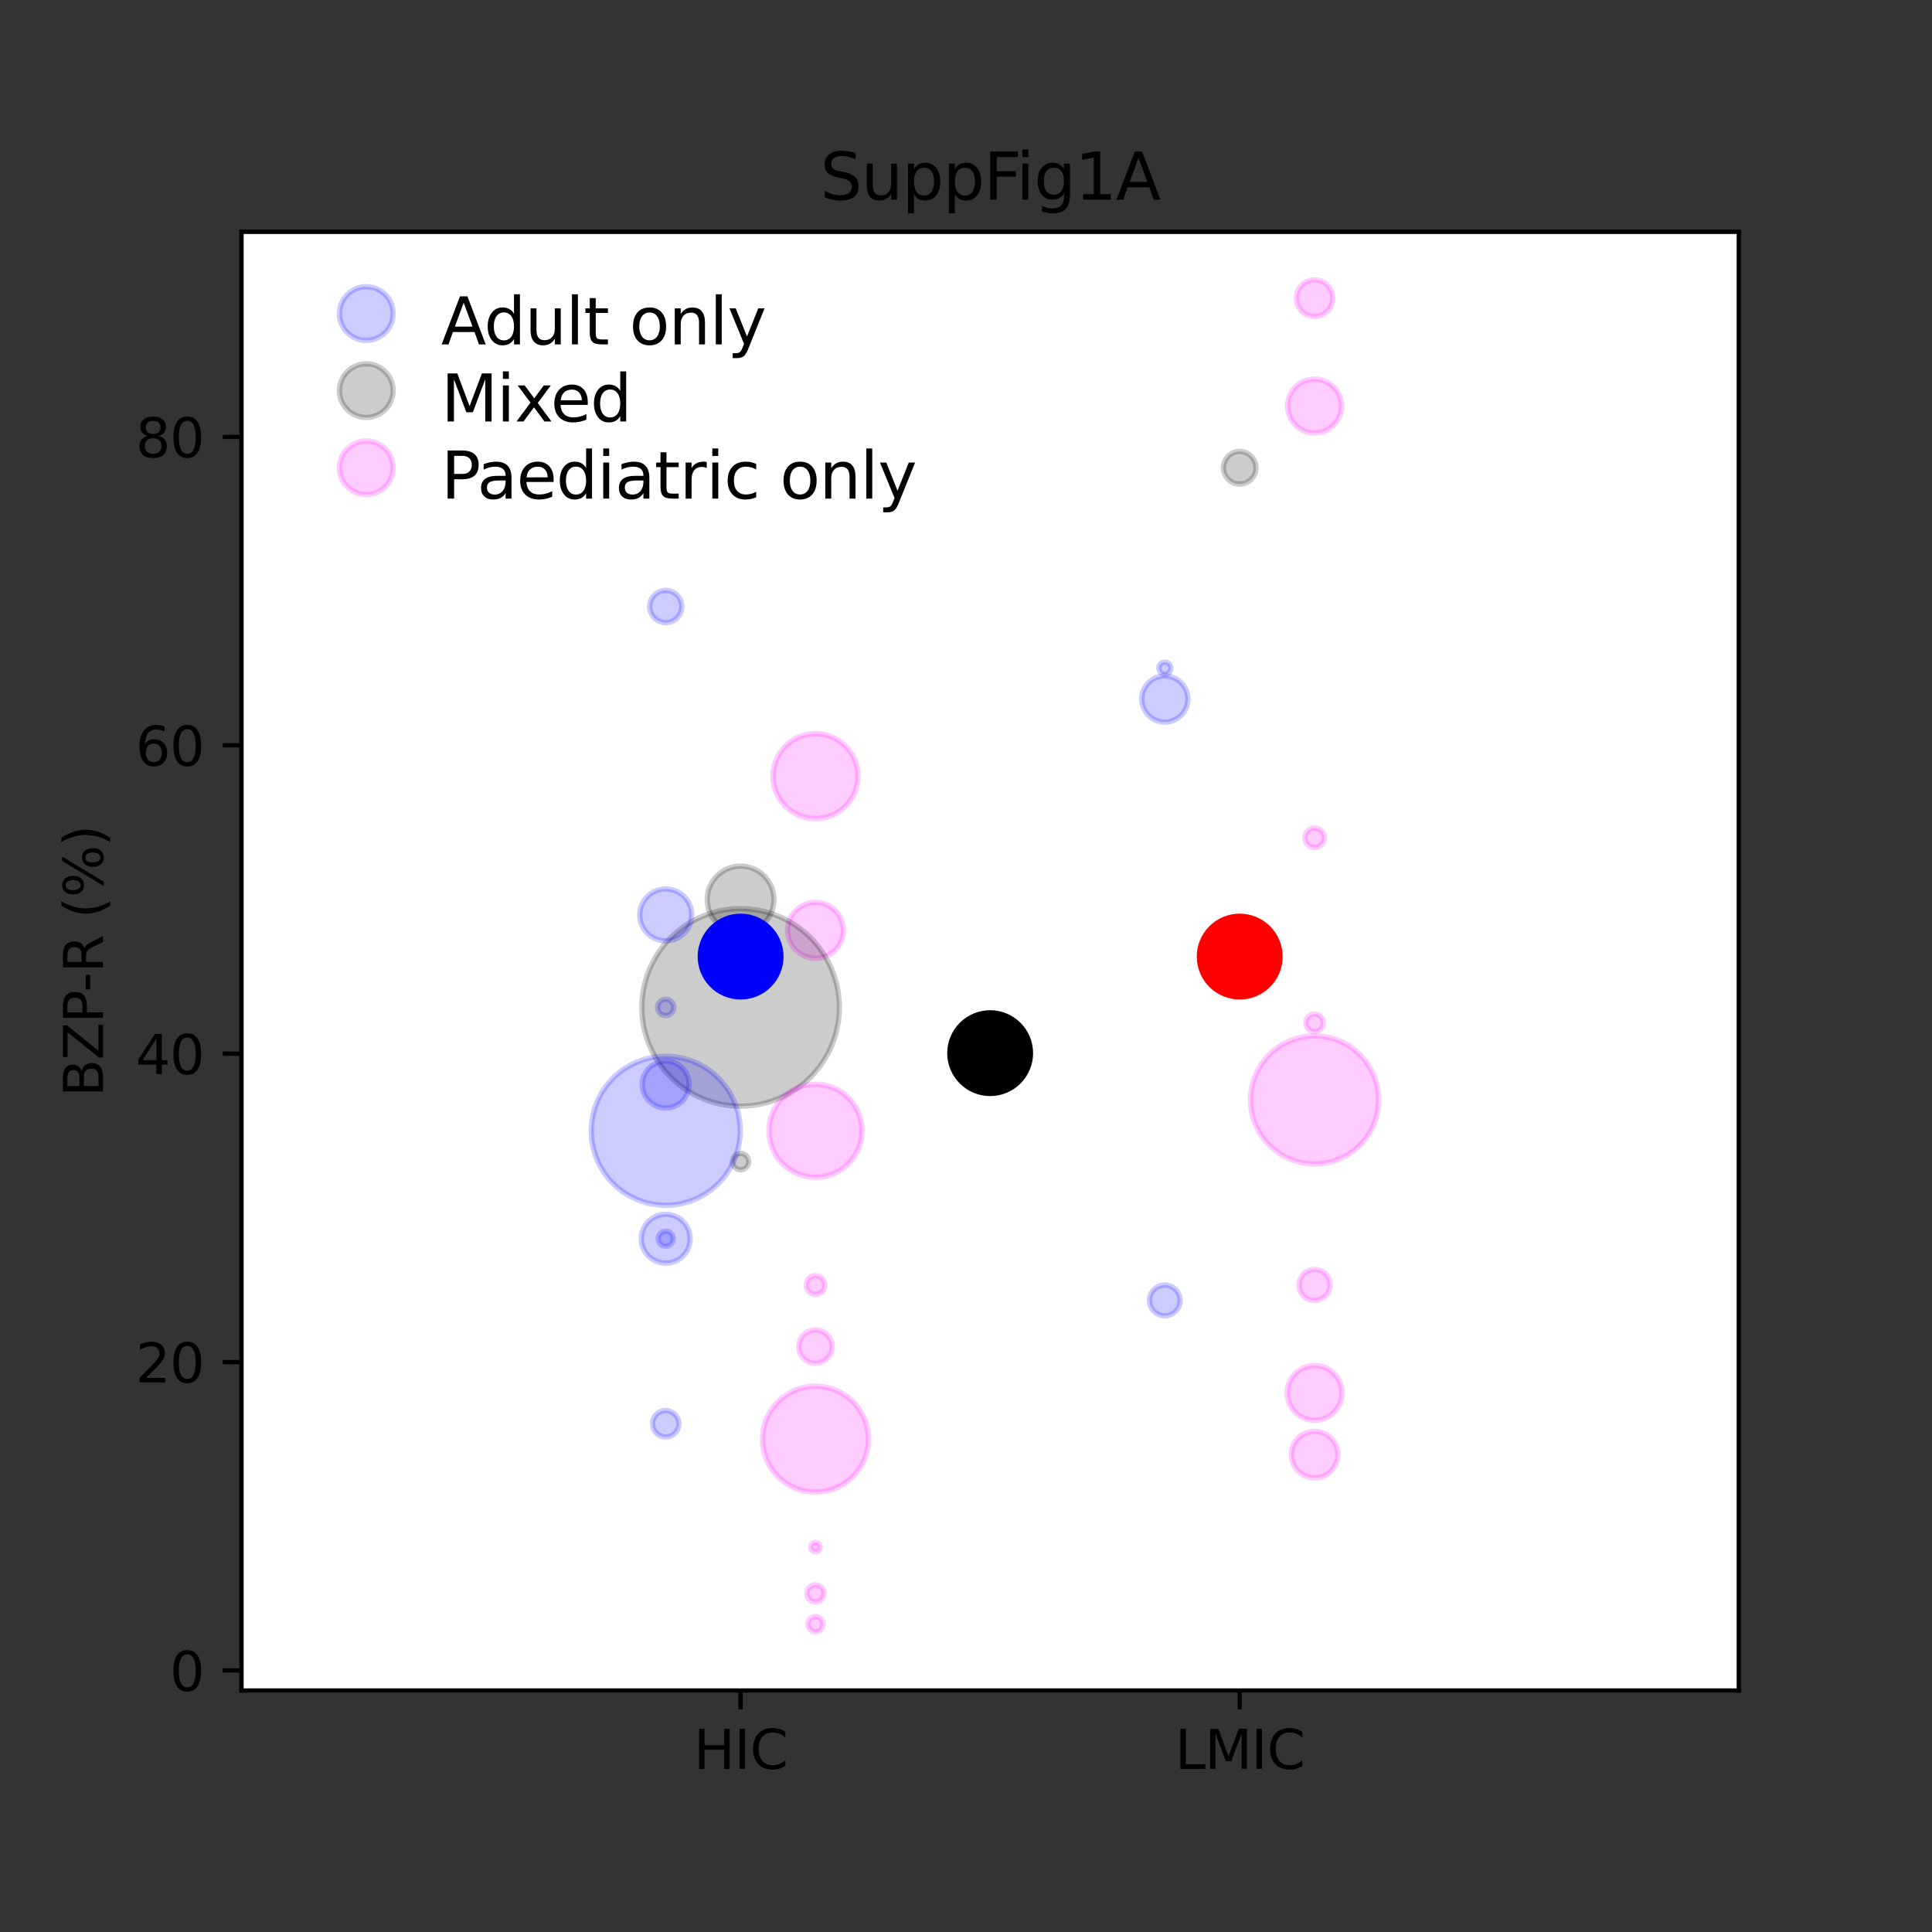<?xml version="1.0" encoding="utf-8" standalone="no"?>
<!DOCTYPE svg PUBLIC "-//W3C//DTD SVG 1.1//EN"
  "http://www.w3.org/Graphics/SVG/1.1/DTD/svg11.dtd">
<svg height="360pt" version="1.1" viewBox="0 0 360 360" width="360pt" xmlns="http://www.w3.org/2000/svg" xmlns:xlink="http://www.w3.org/1999/xlink">
 <rect x="0" y="0" width="360" height="360" fill="#333333" stroke="none"/>
 <defs>
  <style type="text/css">*{stroke-linecap:butt;stroke-linejoin:round;}</style>
 </defs>
 <g id="figure_1">
  <g id="patch_1">
   <path d="M 0 360 
L 360 360 
L 360 0 
L 0 0 
z
" style="fill:none;"/>
  </g>
  <g id="axes_1">
   <g id="patch_2">
    <path d="M 45 315 
L 324 315 
L 324 43.2 
L 45 43.2 
z
" style="fill:#ffffff;"/>
   </g>
   <g id="matplotlib.axis_1">
    <g id="xtick_1">
     <g id="line2d_1">
      <defs>
       <path d="M 0 0 
L 0 3.5 
" id="m74d226d6f1" style="stroke:#000000;stroke-width:0.8;"/>
      </defs>
      <g>
       <use style="stroke:#000000;stroke-width:0.8;" x="138" xlink:href="#m74d226d6f1" y="315"/>
      </g>
     </g>
     <g id="text_1">
      <!-- HIC -->
      <g transform="translate(129.273 329.598)scale(0.1 -0.1)">
       <defs>
        <path d="M 628 4666 
L 1259 4666 
L 1259 2753 
L 3553 2753 
L 3553 4666 
L 4184 4666 
L 4184 0 
L 3553 0 
L 3553 2222 
L 1259 2222 
L 1259 0 
L 628 0 
L 628 4666 
z
" id="DejaVuSans-48" transform="scale(0.016)"/>
        <path d="M 628 4666 
L 1259 4666 
L 1259 0 
L 628 0 
L 628 4666 
z
" id="DejaVuSans-49" transform="scale(0.016)"/>
        <path d="M 4122 4306 
L 4122 3641 
Q 3803 3938 3442 4084 
Q 3081 4231 2675 4231 
Q 1875 4231 1450 3742 
Q 1025 3253 1025 2328 
Q 1025 1406 1450 917 
Q 1875 428 2675 428 
Q 3081 428 3442 575 
Q 3803 722 4122 1019 
L 4122 359 
Q 3791 134 3420 21 
Q 3050 -91 2638 -91 
Q 1578 -91 968 557 
Q 359 1206 359 2328 
Q 359 3453 968 4101 
Q 1578 4750 2638 4750 
Q 3056 4750 3426 4639 
Q 3797 4528 4122 4306 
z
" id="DejaVuSans-43" transform="scale(0.016)"/>
       </defs>
       <use xlink:href="#DejaVuSans-48"/>
       <use x="75.195" xlink:href="#DejaVuSans-49"/>
       <use x="104.688" xlink:href="#DejaVuSans-43"/>
      </g>
     </g>
    </g>
    <g id="xtick_2">
     <g id="line2d_2">
      <g>
       <use style="stroke:#000000;stroke-width:0.8;" x="231" xlink:href="#m74d226d6f1" y="315"/>
      </g>
     </g>
     <g id="text_2">
      <!-- LMIC -->
      <g transform="translate(218.934 329.598)scale(0.1 -0.1)">
       <defs>
        <path d="M 628 4666 
L 1259 4666 
L 1259 531 
L 3531 531 
L 3531 0 
L 628 0 
L 628 4666 
z
" id="DejaVuSans-4c" transform="scale(0.016)"/>
        <path d="M 628 4666 
L 1569 4666 
L 2759 1491 
L 3956 4666 
L 4897 4666 
L 4897 0 
L 4281 0 
L 4281 4097 
L 3078 897 
L 2444 897 
L 1241 4097 
L 1241 0 
L 628 0 
L 628 4666 
z
" id="DejaVuSans-4d" transform="scale(0.016)"/>
       </defs>
       <use xlink:href="#DejaVuSans-4c"/>
       <use x="55.713" xlink:href="#DejaVuSans-4d"/>
       <use x="141.992" xlink:href="#DejaVuSans-49"/>
       <use x="171.484" xlink:href="#DejaVuSans-43"/>
      </g>
     </g>
    </g>
   </g>
   <g id="matplotlib.axis_2">
    <g id="ytick_1">
     <g id="line2d_3">
      <defs>
       <path d="M 0 0 
L -3.5 0 
" id="mf29eb10343" style="stroke:#000000;stroke-width:0.8;"/>
      </defs>
      <g>
       <use style="stroke:#000000;stroke-width:0.8;" x="45" xlink:href="#mf29eb10343" y="311.265"/>
      </g>
     </g>
     <g id="text_3">
      <!-- 0 -->
      <g transform="translate(31.637 315.064)scale(0.1 -0.1)">
       <defs>
        <path d="M 2034 4250 
Q 1547 4250 1301 3770 
Q 1056 3291 1056 2328 
Q 1056 1369 1301 889 
Q 1547 409 2034 409 
Q 2525 409 2770 889 
Q 3016 1369 3016 2328 
Q 3016 3291 2770 3770 
Q 2525 4250 2034 4250 
z
M 2034 4750 
Q 2819 4750 3233 4129 
Q 3647 3509 3647 2328 
Q 3647 1150 3233 529 
Q 2819 -91 2034 -91 
Q 1250 -91 836 529 
Q 422 1150 422 2328 
Q 422 3509 836 4129 
Q 1250 4750 2034 4750 
z
" id="DejaVuSans-30" transform="scale(0.016)"/>
       </defs>
       <use xlink:href="#DejaVuSans-30"/>
      </g>
     </g>
    </g>
    <g id="ytick_2">
     <g id="line2d_4">
      <g>
       <use style="stroke:#000000;stroke-width:0.8;" x="45" xlink:href="#mf29eb10343" y="253.802"/>
      </g>
     </g>
     <g id="text_4">
      <!-- 20 -->
      <g transform="translate(25.275 257.601)scale(0.1 -0.1)">
       <defs>
        <path d="M 1228 531 
L 3431 531 
L 3431 0 
L 469 0 
L 469 531 
Q 828 903 1448 1529 
Q 2069 2156 2228 2338 
Q 2531 2678 2651 2914 
Q 2772 3150 2772 3378 
Q 2772 3750 2511 3984 
Q 2250 4219 1831 4219 
Q 1534 4219 1204 4116 
Q 875 4013 500 3803 
L 500 4441 
Q 881 4594 1212 4672 
Q 1544 4750 1819 4750 
Q 2544 4750 2975 4387 
Q 3406 4025 3406 3419 
Q 3406 3131 3298 2873 
Q 3191 2616 2906 2266 
Q 2828 2175 2409 1742 
Q 1991 1309 1228 531 
z
" id="DejaVuSans-32" transform="scale(0.016)"/>
       </defs>
       <use xlink:href="#DejaVuSans-32"/>
       <use x="63.623" xlink:href="#DejaVuSans-30"/>
      </g>
     </g>
    </g>
    <g id="ytick_3">
     <g id="line2d_5">
      <g>
       <use style="stroke:#000000;stroke-width:0.8;" x="45" xlink:href="#mf29eb10343" y="196.339"/>
      </g>
     </g>
     <g id="text_5">
      <!-- 40 -->
      <g transform="translate(25.275 200.138)scale(0.1 -0.1)">
       <defs>
        <path d="M 2419 4116 
L 825 1625 
L 2419 1625 
L 2419 4116 
z
M 2253 4666 
L 3047 4666 
L 3047 1625 
L 3713 1625 
L 3713 1100 
L 3047 1100 
L 3047 0 
L 2419 0 
L 2419 1100 
L 313 1100 
L 313 1709 
L 2253 4666 
z
" id="DejaVuSans-34" transform="scale(0.016)"/>
       </defs>
       <use xlink:href="#DejaVuSans-34"/>
       <use x="63.623" xlink:href="#DejaVuSans-30"/>
      </g>
     </g>
    </g>
    <g id="ytick_4">
     <g id="line2d_6">
      <g>
       <use style="stroke:#000000;stroke-width:0.8;" x="45" xlink:href="#mf29eb10343" y="138.876"/>
      </g>
     </g>
     <g id="text_6">
      <!-- 60 -->
      <g transform="translate(25.275 142.675)scale(0.1 -0.1)">
       <defs>
        <path d="M 2113 2584 
Q 1688 2584 1439 2293 
Q 1191 2003 1191 1497 
Q 1191 994 1439 701 
Q 1688 409 2113 409 
Q 2538 409 2786 701 
Q 3034 994 3034 1497 
Q 3034 2003 2786 2293 
Q 2538 2584 2113 2584 
z
M 3366 4563 
L 3366 3988 
Q 3128 4100 2886 4159 
Q 2644 4219 2406 4219 
Q 1781 4219 1451 3797 
Q 1122 3375 1075 2522 
Q 1259 2794 1537 2939 
Q 1816 3084 2150 3084 
Q 2853 3084 3261 2657 
Q 3669 2231 3669 1497 
Q 3669 778 3244 343 
Q 2819 -91 2113 -91 
Q 1303 -91 875 529 
Q 447 1150 447 2328 
Q 447 3434 972 4092 
Q 1497 4750 2381 4750 
Q 2619 4750 2861 4703 
Q 3103 4656 3366 4563 
z
" id="DejaVuSans-36" transform="scale(0.016)"/>
       </defs>
       <use xlink:href="#DejaVuSans-36"/>
       <use x="63.623" xlink:href="#DejaVuSans-30"/>
      </g>
     </g>
    </g>
    <g id="ytick_5">
     <g id="line2d_7">
      <g>
       <use style="stroke:#000000;stroke-width:0.8;" x="45" xlink:href="#mf29eb10343" y="81.413"/>
      </g>
     </g>
     <g id="text_7">
      <!-- 80 -->
      <g transform="translate(25.275 85.212)scale(0.1 -0.1)">
       <defs>
        <path d="M 2034 2216 
Q 1584 2216 1326 1975 
Q 1069 1734 1069 1313 
Q 1069 891 1326 650 
Q 1584 409 2034 409 
Q 2484 409 2743 651 
Q 3003 894 3003 1313 
Q 3003 1734 2745 1975 
Q 2488 2216 2034 2216 
z
M 1403 2484 
Q 997 2584 770 2862 
Q 544 3141 544 3541 
Q 544 4100 942 4425 
Q 1341 4750 2034 4750 
Q 2731 4750 3128 4425 
Q 3525 4100 3525 3541 
Q 3525 3141 3298 2862 
Q 3072 2584 2669 2484 
Q 3125 2378 3379 2068 
Q 3634 1759 3634 1313 
Q 3634 634 3220 271 
Q 2806 -91 2034 -91 
Q 1263 -91 848 271 
Q 434 634 434 1313 
Q 434 1759 690 2068 
Q 947 2378 1403 2484 
z
M 1172 3481 
Q 1172 3119 1398 2916 
Q 1625 2713 2034 2713 
Q 2441 2713 2670 2916 
Q 2900 3119 2900 3481 
Q 2900 3844 2670 4047 
Q 2441 4250 2034 4250 
Q 1625 4250 1398 4047 
Q 1172 3844 1172 3481 
z
" id="DejaVuSans-38" transform="scale(0.016)"/>
       </defs>
       <use xlink:href="#DejaVuSans-38"/>
       <use x="63.623" xlink:href="#DejaVuSans-30"/>
      </g>
     </g>
    </g>
    <g id="text_8">
     <!-- BZP-R (%) -->
     <g transform="translate(19.195 204.377)rotate(-90)scale(0.1 -0.1)">
      <defs>
       <path d="M 1259 2228 
L 1259 519 
L 2272 519 
Q 2781 519 3026 730 
Q 3272 941 3272 1375 
Q 3272 1813 3026 2020 
Q 2781 2228 2272 2228 
L 1259 2228 
z
M 1259 4147 
L 1259 2741 
L 2194 2741 
Q 2656 2741 2882 2914 
Q 3109 3088 3109 3444 
Q 3109 3797 2882 3972 
Q 2656 4147 2194 4147 
L 1259 4147 
z
M 628 4666 
L 2241 4666 
Q 2963 4666 3353 4366 
Q 3744 4066 3744 3513 
Q 3744 3084 3544 2831 
Q 3344 2578 2956 2516 
Q 3422 2416 3680 2098 
Q 3938 1781 3938 1306 
Q 3938 681 3513 340 
Q 3088 0 2303 0 
L 628 0 
L 628 4666 
z
" id="DejaVuSans-42" transform="scale(0.016)"/>
       <path d="M 359 4666 
L 4025 4666 
L 4025 4184 
L 1075 531 
L 4097 531 
L 4097 0 
L 288 0 
L 288 481 
L 3238 4134 
L 359 4134 
L 359 4666 
z
" id="DejaVuSans-5a" transform="scale(0.016)"/>
       <path d="M 1259 4147 
L 1259 2394 
L 2053 2394 
Q 2494 2394 2734 2622 
Q 2975 2850 2975 3272 
Q 2975 3691 2734 3919 
Q 2494 4147 2053 4147 
L 1259 4147 
z
M 628 4666 
L 2053 4666 
Q 2838 4666 3239 4311 
Q 3641 3956 3641 3272 
Q 3641 2581 3239 2228 
Q 2838 1875 2053 1875 
L 1259 1875 
L 1259 0 
L 628 0 
L 628 4666 
z
" id="DejaVuSans-50" transform="scale(0.016)"/>
       <path d="M 313 2009 
L 1997 2009 
L 1997 1497 
L 313 1497 
L 313 2009 
z
" id="DejaVuSans-2d" transform="scale(0.016)"/>
       <path d="M 2841 2188 
Q 3044 2119 3236 1894 
Q 3428 1669 3622 1275 
L 4263 0 
L 3584 0 
L 2988 1197 
Q 2756 1666 2539 1819 
Q 2322 1972 1947 1972 
L 1259 1972 
L 1259 0 
L 628 0 
L 628 4666 
L 2053 4666 
Q 2853 4666 3247 4331 
Q 3641 3997 3641 3322 
Q 3641 2881 3436 2590 
Q 3231 2300 2841 2188 
z
M 1259 4147 
L 1259 2491 
L 2053 2491 
Q 2509 2491 2742 2702 
Q 2975 2913 2975 3322 
Q 2975 3731 2742 3939 
Q 2509 4147 2053 4147 
L 1259 4147 
z
" id="DejaVuSans-52" transform="scale(0.016)"/>
       <path id="DejaVuSans-20" transform="scale(0.016)"/>
       <path d="M 1984 4856 
Q 1566 4138 1362 3434 
Q 1159 2731 1159 2009 
Q 1159 1288 1364 580 
Q 1569 -128 1984 -844 
L 1484 -844 
Q 1016 -109 783 600 
Q 550 1309 550 2009 
Q 550 2706 781 3412 
Q 1013 4119 1484 4856 
L 1984 4856 
z
" id="DejaVuSans-28" transform="scale(0.016)"/>
       <path d="M 4653 2053 
Q 4381 2053 4226 1822 
Q 4072 1591 4072 1178 
Q 4072 772 4226 539 
Q 4381 306 4653 306 
Q 4919 306 5073 539 
Q 5228 772 5228 1178 
Q 5228 1588 5073 1820 
Q 4919 2053 4653 2053 
z
M 4653 2450 
Q 5147 2450 5437 2106 
Q 5728 1763 5728 1178 
Q 5728 594 5436 251 
Q 5144 -91 4653 -91 
Q 4153 -91 3862 251 
Q 3572 594 3572 1178 
Q 3572 1766 3864 2108 
Q 4156 2450 4653 2450 
z
M 1428 4353 
Q 1159 4353 1004 4120 
Q 850 3888 850 3481 
Q 850 3069 1003 2837 
Q 1156 2606 1428 2606 
Q 1700 2606 1854 2837 
Q 2009 3069 2009 3481 
Q 2009 3884 1853 4118 
Q 1697 4353 1428 4353 
z
M 4250 4750 
L 4750 4750 
L 1831 -91 
L 1331 -91 
L 4250 4750 
z
M 1428 4750 
Q 1922 4750 2215 4408 
Q 2509 4066 2509 3481 
Q 2509 2891 2217 2550 
Q 1925 2209 1428 2209 
Q 931 2209 642 2551 
Q 353 2894 353 3481 
Q 353 4063 643 4406 
Q 934 4750 1428 4750 
z
" id="DejaVuSans-25" transform="scale(0.016)"/>
       <path d="M 513 4856 
L 1013 4856 
Q 1481 4119 1714 3412 
Q 1947 2706 1947 2009 
Q 1947 1309 1714 600 
Q 1481 -109 1013 -844 
L 513 -844 
Q 928 -128 1133 580 
Q 1338 1288 1338 2009 
Q 1338 2731 1133 3434 
Q 928 4138 513 4856 
z
" id="DejaVuSans-29" transform="scale(0.016)"/>
      </defs>
      <use xlink:href="#DejaVuSans-42"/>
      <use x="68.604" xlink:href="#DejaVuSans-5a"/>
      <use x="137.109" xlink:href="#DejaVuSans-50"/>
      <use x="195.162" xlink:href="#DejaVuSans-2d"/>
      <use x="231.246" xlink:href="#DejaVuSans-52"/>
      <use x="300.729" xlink:href="#DejaVuSans-20"/>
      <use x="332.516" xlink:href="#DejaVuSans-28"/>
      <use x="371.529" xlink:href="#DejaVuSans-25"/>
      <use x="466.549" xlink:href="#DejaVuSans-29"/>
     </g>
    </g>
   </g>
   <g id="line2d_8">
    <path clip-path="url(#p0e11dc78ec)" d="M 217.05 124.51 
" style="fill:none;stroke:#0000ff;stroke-linecap:square;stroke-opacity:0.2;stroke-width:1.5;"/>
    <defs>
     <path d="M 0 1.121 
C 0.297 1.121 0.582 1.003 0.792 0.792 
C 1.003 0.582 1.121 0.297 1.121 0 
C 1.121 -0.297 1.003 -0.582 0.792 -0.792 
C 0.582 -1.003 0.297 -1.121 0 -1.121 
C -0.297 -1.121 -0.582 -1.003 -0.792 -0.792 
C -1.003 -0.582 -1.121 -0.297 -1.121 0 
C -1.121 0.297 -1.003 0.582 -0.792 0.792 
C -0.582 1.003 -0.297 1.121 0 1.121 
z
" id="m780e1a5c31" style="stroke:#0000ff;stroke-opacity:0.2;"/>
    </defs>
    <g clip-path="url(#p0e11dc78ec)">
     <use style="fill:#0000ff;fill-opacity:0.2;stroke:#0000ff;stroke-opacity:0.2;" x="217.05" xlink:href="#m780e1a5c31" y="124.51"/>
    </g>
   </g>
   <g id="line2d_9">
    <path clip-path="url(#p0e11dc78ec)" d="M 151.95 173.354 
" style="fill:none;stroke:#ff00ff;stroke-linecap:square;stroke-opacity:0.2;stroke-width:1.5;"/>
    <defs>
     <path d="M 0 5.206 
C 1.381 5.206 2.705 4.658 3.681 3.681 
C 4.658 2.705 5.206 1.381 5.206 0 
C 5.206 -1.381 4.658 -2.705 3.681 -3.681 
C 2.705 -4.658 1.381 -5.206 0 -5.206 
C -1.381 -5.206 -2.705 -4.658 -3.681 -3.681 
C -4.658 -2.705 -5.206 -1.381 -5.206 0 
C -5.206 1.381 -4.658 2.705 -3.681 3.681 
C -2.705 4.658 -1.381 5.206 0 5.206 
z
" id="mb9e8959325" style="stroke:#ff00ff;stroke-opacity:0.2;"/>
    </defs>
    <g clip-path="url(#p0e11dc78ec)">
     <use style="fill:#ff00ff;fill-opacity:0.2;stroke:#ff00ff;stroke-opacity:0.2;" x="151.95" xlink:href="#mb9e8959325" y="173.354"/>
    </g>
   </g>
   <g id="line2d_10">
    <path clip-path="url(#p0e11dc78ec)" d="M 124.05 230.817 
" style="fill:none;stroke:#0000ff;stroke-linecap:square;stroke-opacity:0.2;stroke-width:1.5;"/>
    <defs>
     <path d="M 0 4.555 
C 1.208 4.555 2.367 4.075 3.221 3.221 
C 4.075 2.367 4.555 1.208 4.555 0 
C 4.555 -1.208 4.075 -2.367 3.221 -3.221 
C 2.367 -4.075 1.208 -4.555 0 -4.555 
C -1.208 -4.555 -2.367 -4.075 -3.221 -3.221 
C -4.075 -2.367 -4.555 -1.208 -4.555 0 
C -4.555 1.208 -4.075 2.367 -3.221 3.221 
C -2.367 4.075 -1.208 4.555 0 4.555 
z
" id="m61d80051af" style="stroke:#0000ff;stroke-opacity:0.2;"/>
    </defs>
    <g clip-path="url(#p0e11dc78ec)">
     <use style="fill:#0000ff;fill-opacity:0.2;stroke:#0000ff;stroke-opacity:0.2;" x="124.05" xlink:href="#m61d80051af" y="230.817"/>
    </g>
   </g>
   <g id="line2d_11">
    <path clip-path="url(#p0e11dc78ec)" d="M 151.95 302.645 
" style="fill:none;stroke:#ff00ff;stroke-linecap:square;stroke-opacity:0.2;stroke-width:1.5;"/>
    <defs>
     <path d="M 0 1.41 
C 0.374 1.41 0.733 1.261 0.997 0.997 
C 1.261 0.733 1.41 0.374 1.41 0 
C 1.41 -0.374 1.261 -0.733 0.997 -0.997 
C 0.733 -1.261 0.374 -1.41 0 -1.41 
C -0.374 -1.41 -0.733 -1.261 -0.997 -0.997 
C -1.261 -0.733 -1.41 -0.374 -1.41 0 
C -1.41 0.374 -1.261 0.733 -0.997 0.997 
C -0.733 1.261 -0.374 1.41 0 1.41 
z
" id="ma3e4832a6b" style="stroke:#ff00ff;stroke-opacity:0.2;"/>
    </defs>
    <g clip-path="url(#p0e11dc78ec)">
     <use style="fill:#ff00ff;fill-opacity:0.2;stroke:#ff00ff;stroke-opacity:0.2;" x="151.95" xlink:href="#ma3e4832a6b" y="302.645"/>
    </g>
   </g>
   <g id="line2d_12">
    <path clip-path="url(#p0e11dc78ec)" d="M 124.05 187.719 
" style="fill:none;stroke:#0000ff;stroke-linecap:square;stroke-opacity:0.2;stroke-width:1.5;"/>
    <defs>
     <path d="M 0 1.518 
C 0.403 1.518 0.789 1.358 1.074 1.074 
C 1.358 0.789 1.518 0.403 1.518 0 
C 1.518 -0.403 1.358 -0.789 1.074 -1.074 
C 0.789 -1.358 0.403 -1.518 0 -1.518 
C -0.403 -1.518 -0.789 -1.358 -1.074 -1.074 
C -1.358 -0.789 -1.518 -0.403 -1.518 0 
C -1.518 0.403 -1.358 0.789 -1.074 1.074 
C -0.789 1.358 -0.403 1.518 0 1.518 
z
" id="meda765b34f" style="stroke:#0000ff;stroke-opacity:0.2;"/>
    </defs>
    <g clip-path="url(#p0e11dc78ec)">
     <use style="fill:#0000ff;fill-opacity:0.2;stroke:#0000ff;stroke-opacity:0.2;" x="124.05" xlink:href="#meda765b34f" y="187.719"/>
    </g>
   </g>
   <g id="line2d_13">
    <path clip-path="url(#p0e11dc78ec)" d="M 231 87.159 
" style="fill:none;stroke:#000000;stroke-linecap:square;stroke-opacity:0.2;stroke-width:1.5;"/>
    <defs>
     <path d="M 0 3.037 
C 0.805 3.037 1.578 2.717 2.147 2.147 
C 2.717 1.578 3.037 0.805 3.037 0 
C 3.037 -0.805 2.717 -1.578 2.147 -2.147 
C 1.578 -2.717 0.805 -3.037 0 -3.037 
C -0.805 -3.037 -1.578 -2.717 -2.147 -2.147 
C -2.717 -1.578 -3.037 -0.805 -3.037 0 
C -3.037 0.805 -2.717 1.578 -2.147 2.147 
C -1.578 2.717 -0.805 3.037 0 3.037 
z
" id="mb70273591f" style="stroke:#000000;stroke-opacity:0.2;"/>
    </defs>
    <g clip-path="url(#p0e11dc78ec)">
     <use style="fill-opacity:0.2;stroke:#000000;stroke-opacity:0.2;" x="231" xlink:href="#mb70273591f" y="87.159"/>
    </g>
   </g>
   <g id="line2d_14">
    <path clip-path="url(#p0e11dc78ec)" d="M 124.05 265.295 
" style="fill:none;stroke:#0000ff;stroke-linecap:square;stroke-opacity:0.2;stroke-width:1.5;"/>
    <defs>
     <path d="M 0 2.458 
C 0.652 2.458 1.277 2.199 1.738 1.738 
C 2.199 1.277 2.458 0.652 2.458 0 
C 2.458 -0.652 2.199 -1.277 1.738 -1.738 
C 1.277 -2.199 0.652 -2.458 0 -2.458 
C -0.652 -2.458 -1.277 -2.199 -1.738 -1.738 
C -2.199 -1.277 -2.458 -0.652 -2.458 0 
C -2.458 0.652 -2.199 1.277 -1.738 1.738 
C -1.277 2.199 -0.652 2.458 0 2.458 
z
" id="md0425c79fb" style="stroke:#0000ff;stroke-opacity:0.2;"/>
    </defs>
    <g clip-path="url(#p0e11dc78ec)">
     <use style="fill:#0000ff;fill-opacity:0.2;stroke:#0000ff;stroke-opacity:0.2;" x="124.05" xlink:href="#md0425c79fb" y="265.295"/>
    </g>
   </g>
   <g id="line2d_15">
    <path clip-path="url(#p0e11dc78ec)" d="M 151.95 268.168 
" style="fill:none;stroke:#ff00ff;stroke-linecap:square;stroke-opacity:0.2;stroke-width:1.5;"/>
    <defs>
     <path d="M 0 9.87 
C 2.618 9.87 5.128 8.83 6.979 6.979 
C 8.83 5.128 9.87 2.618 9.87 0 
C 9.87 -2.618 8.83 -5.128 6.979 -6.979 
C 5.128 -8.83 2.618 -9.87 0 -9.87 
C -2.618 -9.87 -5.128 -8.83 -6.979 -6.979 
C -8.83 -5.128 -9.87 -2.618 -9.87 0 
C -9.87 2.618 -8.83 5.128 -6.979 6.979 
C -5.128 8.83 -2.618 9.87 0 9.87 
z
" id="m294abdb603" style="stroke:#ff00ff;stroke-opacity:0.2;"/>
    </defs>
    <g clip-path="url(#p0e11dc78ec)">
     <use style="fill:#ff00ff;fill-opacity:0.2;stroke:#ff00ff;stroke-opacity:0.2;" x="151.95" xlink:href="#m294abdb603" y="268.168"/>
    </g>
   </g>
   <g id="line2d_16">
    <path clip-path="url(#p0e11dc78ec)" d="M 244.95 156.115 
" style="fill:none;stroke:#ff00ff;stroke-linecap:square;stroke-opacity:0.2;stroke-width:1.5;"/>
    <defs>
     <path d="M 0 1.808 
C 0.479 1.808 0.939 1.617 1.278 1.278 
C 1.617 0.939 1.808 0.479 1.808 0 
C 1.808 -0.479 1.617 -0.939 1.278 -1.278 
C 0.939 -1.617 0.479 -1.808 0 -1.808 
C -0.479 -1.808 -0.939 -1.617 -1.278 -1.278 
C -1.617 -0.939 -1.808 -0.479 -1.808 0 
C -1.808 0.479 -1.617 0.939 -1.278 1.278 
C -0.939 1.617 -0.479 1.808 0 1.808 
z
" id="mfd4962bf0b" style="stroke:#ff00ff;stroke-opacity:0.2;"/>
    </defs>
    <g clip-path="url(#p0e11dc78ec)">
     <use style="fill:#ff00ff;fill-opacity:0.2;stroke:#ff00ff;stroke-opacity:0.2;" x="244.95" xlink:href="#mfd4962bf0b" y="156.115"/>
    </g>
   </g>
   <g id="line2d_17">
    <path clip-path="url(#p0e11dc78ec)" d="M 138 187.719 
" style="fill:none;stroke:#000000;stroke-linecap:square;stroke-opacity:0.2;stroke-width:1.5;"/>
    <defs>
     <path d="M 0 18.402 
C 4.88 18.402 9.561 16.463 13.012 13.012 
C 16.463 9.561 18.402 4.88 18.402 0 
C 18.402 -4.88 16.463 -9.561 13.012 -13.012 
C 9.561 -16.463 4.88 -18.402 0 -18.402 
C -4.88 -18.402 -9.561 -16.463 -13.012 -13.012 
C -16.463 -9.561 -18.402 -4.88 -18.402 0 
C -18.402 4.88 -16.463 9.561 -13.012 13.012 
C -9.561 16.463 -4.88 18.402 0 18.402 
z
" id="m565d902718" style="stroke:#000000;stroke-opacity:0.2;"/>
    </defs>
    <g clip-path="url(#p0e11dc78ec)">
     <use style="fill-opacity:0.2;stroke:#000000;stroke-opacity:0.2;" x="138" xlink:href="#m565d902718" y="187.719"/>
    </g>
   </g>
   <g id="line2d_18">
    <path clip-path="url(#p0e11dc78ec)" d="M 217.05 242.309 
" style="fill:none;stroke:#0000ff;stroke-linecap:square;stroke-opacity:0.2;stroke-width:1.5;"/>
    <defs>
     <path d="M 0 2.856 
C 0.757 2.856 1.484 2.555 2.02 2.02 
C 2.555 1.484 2.856 0.757 2.856 0 
C 2.856 -0.757 2.555 -1.484 2.02 -2.02 
C 1.484 -2.555 0.757 -2.856 0 -2.856 
C -0.757 -2.856 -1.484 -2.555 -2.02 -2.02 
C -2.555 -1.484 -2.856 -0.757 -2.856 0 
C -2.856 0.757 -2.555 1.484 -2.02 2.02 
C -1.484 2.555 -0.757 2.856 0 2.856 
z
" id="m40d56afa21" style="stroke:#0000ff;stroke-opacity:0.2;"/>
    </defs>
    <g clip-path="url(#p0e11dc78ec)">
     <use style="fill:#0000ff;fill-opacity:0.2;stroke:#0000ff;stroke-opacity:0.2;" x="217.05" xlink:href="#m40d56afa21" y="242.309"/>
    </g>
   </g>
   <g id="line2d_19">
    <path clip-path="url(#p0e11dc78ec)" d="M 244.95 271.041 
" style="fill:none;stroke:#ff00ff;stroke-linecap:square;stroke-opacity:0.2;stroke-width:1.5;"/>
    <defs>
     <path d="M 0 4.338 
C 1.151 4.338 2.254 3.881 3.068 3.068 
C 3.881 2.254 4.338 1.151 4.338 0 
C 4.338 -1.151 3.881 -2.254 3.068 -3.068 
C 2.254 -3.881 1.151 -4.338 0 -4.338 
C -1.151 -4.338 -2.254 -3.881 -3.068 -3.068 
C -3.881 -2.254 -4.338 -1.151 -4.338 0 
C -4.338 1.151 -3.881 2.254 -3.068 3.068 
C -2.254 3.881 -1.151 4.338 0 4.338 
z
" id="m08d4438da7" style="stroke:#ff00ff;stroke-opacity:0.2;"/>
    </defs>
    <g clip-path="url(#p0e11dc78ec)">
     <use style="fill:#ff00ff;fill-opacity:0.2;stroke:#ff00ff;stroke-opacity:0.2;" x="244.95" xlink:href="#m08d4438da7" y="271.041"/>
    </g>
   </g>
   <g id="line2d_20">
    <path clip-path="url(#p0e11dc78ec)" d="M 244.95 259.548 
" style="fill:none;stroke:#ff00ff;stroke-linecap:square;stroke-opacity:0.2;stroke-width:1.5;"/>
    <defs>
     <path d="M 0 5.098 
C 1.352 5.098 2.649 4.56 3.605 3.605 
C 4.56 2.649 5.098 1.352 5.098 0 
C 5.098 -1.352 4.56 -2.649 3.605 -3.605 
C 2.649 -4.56 1.352 -5.098 0 -5.098 
C -1.352 -5.098 -2.649 -4.56 -3.605 -3.605 
C -4.56 -2.649 -5.098 -1.352 -5.098 0 
C -5.098 1.352 -4.56 2.649 -3.605 3.605 
C -2.649 4.56 -1.352 5.098 0 5.098 
z
" id="mbe48678f71" style="stroke:#ff00ff;stroke-opacity:0.2;"/>
    </defs>
    <g clip-path="url(#p0e11dc78ec)">
     <use style="fill:#ff00ff;fill-opacity:0.2;stroke:#ff00ff;stroke-opacity:0.2;" x="244.95" xlink:href="#mbe48678f71" y="259.548"/>
    </g>
   </g>
   <g id="line2d_21">
    <path clip-path="url(#p0e11dc78ec)" d="M 124.05 202.085 
" style="fill:none;stroke:#0000ff;stroke-linecap:square;stroke-opacity:0.2;stroke-width:1.5;"/>
    <defs>
     <path d="M 0 4.375 
C 1.16 4.375 2.273 3.914 3.093 3.093 
C 3.914 2.273 4.375 1.16 4.375 0 
C 4.375 -1.16 3.914 -2.273 3.093 -3.093 
C 2.273 -3.914 1.16 -4.375 0 -4.375 
C -1.16 -4.375 -2.273 -3.914 -3.093 -3.093 
C -3.914 -2.273 -4.375 -1.16 -4.375 0 
C -4.375 1.16 -3.914 2.273 -3.093 3.093 
C -2.273 3.914 -1.16 4.375 0 4.375 
z
" id="mb74ca4d816" style="stroke:#0000ff;stroke-opacity:0.2;"/>
    </defs>
    <g clip-path="url(#p0e11dc78ec)">
     <use style="fill:#0000ff;fill-opacity:0.2;stroke:#0000ff;stroke-opacity:0.2;" x="124.05" xlink:href="#mb74ca4d816" y="202.085"/>
    </g>
   </g>
   <g id="line2d_22">
    <path clip-path="url(#p0e11dc78ec)" d="M 217.05 130.256 
" style="fill:none;stroke:#0000ff;stroke-linecap:square;stroke-opacity:0.2;stroke-width:1.5;"/>
    <defs>
     <path d="M 0 4.302 
C 1.141 4.302 2.235 3.849 3.042 3.042 
C 3.849 2.235 4.302 1.141 4.302 0 
C 4.302 -1.141 3.849 -2.235 3.042 -3.042 
C 2.235 -3.849 1.141 -4.302 0 -4.302 
C -1.141 -4.302 -2.235 -3.849 -3.042 -3.042 
C -3.849 -2.235 -4.302 -1.141 -4.302 0 
C -4.302 1.141 -3.849 2.235 -3.042 3.042 
C -2.235 3.849 -1.141 4.302 0 4.302 
z
" id="mcc7bd86293" style="stroke:#0000ff;stroke-opacity:0.2;"/>
    </defs>
    <g clip-path="url(#p0e11dc78ec)">
     <use style="fill:#0000ff;fill-opacity:0.2;stroke:#0000ff;stroke-opacity:0.2;" x="217.05" xlink:href="#mcc7bd86293" y="130.256"/>
    </g>
   </g>
   <g id="line2d_23">
    <path clip-path="url(#p0e11dc78ec)" d="M 151.95 210.705 
" style="fill:none;stroke:#ff00ff;stroke-linecap:square;stroke-opacity:0.2;stroke-width:1.5;"/>
    <defs>
     <path d="M 0 8.677 
C 2.301 8.677 4.508 7.763 6.135 6.135 
C 7.763 4.508 8.677 2.301 8.677 0 
C 8.677 -2.301 7.763 -4.508 6.135 -6.135 
C 4.508 -7.763 2.301 -8.677 0 -8.677 
C -2.301 -8.677 -4.508 -7.763 -6.135 -6.135 
C -7.763 -4.508 -8.677 -2.301 -8.677 0 
C -8.677 2.301 -7.763 4.508 -6.135 6.135 
C -4.508 7.763 -2.301 8.677 0 8.677 
z
" id="m0cb57b1d4d" style="stroke:#ff00ff;stroke-opacity:0.2;"/>
    </defs>
    <g clip-path="url(#p0e11dc78ec)">
     <use style="fill:#ff00ff;fill-opacity:0.2;stroke:#ff00ff;stroke-opacity:0.2;" x="151.95" xlink:href="#m0cb57b1d4d" y="210.705"/>
    </g>
   </g>
   <g id="line2d_24">
    <path clip-path="url(#p0e11dc78ec)" d="M 244.95 204.958 
" style="fill:none;stroke:#ff00ff;stroke-linecap:square;stroke-opacity:0.2;stroke-width:1.5;"/>
    <defs>
     <path d="M 0 11.931 
C 3.164 11.931 6.199 10.674 8.436 8.436 
C 10.674 6.199 11.931 3.164 11.931 0 
C 11.931 -3.164 10.674 -6.199 8.436 -8.436 
C 6.199 -10.674 3.164 -11.931 0 -11.931 
C -3.164 -11.931 -6.199 -10.674 -8.436 -8.436 
C -10.674 -6.199 -11.931 -3.164 -11.931 0 
C -11.931 3.164 -10.674 6.199 -8.436 8.436 
C -6.199 10.674 -3.164 11.931 0 11.931 
z
" id="m93ab968952" style="stroke:#ff00ff;stroke-opacity:0.2;"/>
    </defs>
    <g clip-path="url(#p0e11dc78ec)">
     <use style="fill:#ff00ff;fill-opacity:0.2;stroke:#ff00ff;stroke-opacity:0.2;" x="244.95" xlink:href="#m93ab968952" y="204.958"/>
    </g>
   </g>
   <g id="line2d_25">
    <path clip-path="url(#p0e11dc78ec)" d="M 244.95 239.436 
" style="fill:none;stroke:#ff00ff;stroke-linecap:square;stroke-opacity:0.2;stroke-width:1.5;"/>
    <defs>
     <path d="M 0 2.892 
C 0.767 2.892 1.503 2.588 2.045 2.045 
C 2.588 1.503 2.892 0.767 2.892 0 
C 2.892 -0.767 2.588 -1.503 2.045 -2.045 
C 1.503 -2.588 0.767 -2.892 0 -2.892 
C -0.767 -2.892 -1.503 -2.588 -2.045 -2.045 
C -2.588 -1.503 -2.892 -0.767 -2.892 0 
C -2.892 0.767 -2.588 1.503 -2.045 2.045 
C -1.503 2.588 -0.767 2.892 0 2.892 
z
" id="mbd98cb1c93" style="stroke:#ff00ff;stroke-opacity:0.2;"/>
    </defs>
    <g clip-path="url(#p0e11dc78ec)">
     <use style="fill:#ff00ff;fill-opacity:0.2;stroke:#ff00ff;stroke-opacity:0.2;" x="244.95" xlink:href="#mbd98cb1c93" y="239.436"/>
    </g>
   </g>
   <g id="line2d_26">
    <path clip-path="url(#p0e11dc78ec)" d="M 151.95 144.622 
" style="fill:none;stroke:#ff00ff;stroke-linecap:square;stroke-opacity:0.2;stroke-width:1.5;"/>
    <defs>
     <path d="M 0 7.918 
C 2.1 7.918 4.114 7.083 5.599 5.599 
C 7.083 4.114 7.918 2.1 7.918 0 
C 7.918 -2.1 7.083 -4.114 5.599 -5.599 
C 4.114 -7.083 2.1 -7.918 0 -7.918 
C -2.1 -7.918 -4.114 -7.083 -5.599 -5.599 
C -7.083 -4.114 -7.918 -2.1 -7.918 0 
C -7.918 2.1 -7.083 4.114 -5.599 5.599 
C -4.114 7.083 -2.1 7.918 0 7.918 
z
" id="mc83f37c0d3" style="stroke:#ff00ff;stroke-opacity:0.2;"/>
    </defs>
    <g clip-path="url(#p0e11dc78ec)">
     <use style="fill:#ff00ff;fill-opacity:0.2;stroke:#ff00ff;stroke-opacity:0.2;" x="151.95" xlink:href="#mc83f37c0d3" y="144.622"/>
    </g>
   </g>
   <g id="line2d_27">
    <path clip-path="url(#p0e11dc78ec)" d="M 151.95 239.436 
" style="fill:none;stroke:#ff00ff;stroke-linecap:square;stroke-opacity:0.2;stroke-width:1.5;"/>
    <defs>
     <path d="M 0 1.735 
C 0.46 1.735 0.902 1.553 1.227 1.227 
C 1.553 0.902 1.735 0.46 1.735 0 
C 1.735 -0.46 1.553 -0.902 1.227 -1.227 
C 0.902 -1.553 0.46 -1.735 0 -1.735 
C -0.46 -1.735 -0.902 -1.553 -1.227 -1.227 
C -1.553 -0.902 -1.735 -0.46 -1.735 0 
C -1.735 0.46 -1.553 0.902 -1.227 1.227 
C -0.902 1.553 -0.46 1.735 0 1.735 
z
" id="me30bb45707" style="stroke:#ff00ff;stroke-opacity:0.2;"/>
    </defs>
    <g clip-path="url(#p0e11dc78ec)">
     <use style="fill:#ff00ff;fill-opacity:0.2;stroke:#ff00ff;stroke-opacity:0.2;" x="151.95" xlink:href="#me30bb45707" y="239.436"/>
    </g>
   </g>
   <g id="line2d_28">
    <path clip-path="url(#p0e11dc78ec)" d="M 124.05 113.018 
" style="fill:none;stroke:#0000ff;stroke-linecap:square;stroke-opacity:0.2;stroke-width:1.5;"/>
    <defs>
     <path d="M 0 3.001 
C 0.796 3.001 1.559 2.685 2.122 2.122 
C 2.685 1.559 3.001 0.796 3.001 0 
C 3.001 -0.796 2.685 -1.559 2.122 -2.122 
C 1.559 -2.685 0.796 -3.001 0 -3.001 
C -0.796 -3.001 -1.559 -2.685 -2.122 -2.122 
C -2.685 -1.559 -3.001 -0.796 -3.001 0 
C -3.001 0.796 -2.685 1.559 -2.122 2.122 
C -1.559 2.685 -0.796 3.001 0 3.001 
z
" id="m67671399e3" style="stroke:#0000ff;stroke-opacity:0.2;"/>
    </defs>
    <g clip-path="url(#p0e11dc78ec)">
     <use style="fill:#0000ff;fill-opacity:0.2;stroke:#0000ff;stroke-opacity:0.2;" x="124.05" xlink:href="#m67671399e3" y="113.018"/>
    </g>
   </g>
   <g id="line2d_29">
    <path clip-path="url(#p0e11dc78ec)" d="M 124.05 170.481 
" style="fill:none;stroke:#0000ff;stroke-linecap:square;stroke-opacity:0.2;stroke-width:1.5;"/>
    <defs>
     <path d="M 0 4.845 
C 1.285 4.845 2.517 4.334 3.426 3.426 
C 4.334 2.517 4.845 1.285 4.845 0 
C 4.845 -1.285 4.334 -2.517 3.426 -3.426 
C 2.517 -4.334 1.285 -4.845 0 -4.845 
C -1.285 -4.845 -2.517 -4.334 -3.426 -3.426 
C -4.334 -2.517 -4.845 -1.285 -4.845 0 
C -4.845 1.285 -4.334 2.517 -3.426 3.426 
C -2.517 4.334 -1.285 4.845 0 4.845 
z
" id="mf7e0e8943a" style="stroke:#0000ff;stroke-opacity:0.2;"/>
    </defs>
    <g clip-path="url(#p0e11dc78ec)">
     <use style="fill:#0000ff;fill-opacity:0.2;stroke:#0000ff;stroke-opacity:0.2;" x="124.05" xlink:href="#mf7e0e8943a" y="170.481"/>
    </g>
   </g>
   <g id="line2d_30">
    <path clip-path="url(#p0e11dc78ec)" d="M 244.95 190.593 
" style="fill:none;stroke:#ff00ff;stroke-linecap:square;stroke-opacity:0.2;stroke-width:1.5;"/>
    <defs>
     <path d="M 0 1.627 
C 0.431 1.627 0.845 1.455 1.15 1.15 
C 1.455 0.845 1.627 0.431 1.627 0 
C 1.627 -0.431 1.455 -0.845 1.15 -1.15 
C 0.845 -1.455 0.431 -1.627 0 -1.627 
C -0.431 -1.627 -0.845 -1.455 -1.15 -1.15 
C -1.455 -0.845 -1.627 -0.431 -1.627 0 
C -1.627 0.431 -1.455 0.845 -1.15 1.15 
C -0.845 1.455 -0.431 1.627 0 1.627 
z
" id="m0e649b62f2" style="stroke:#ff00ff;stroke-opacity:0.2;"/>
    </defs>
    <g clip-path="url(#p0e11dc78ec)">
     <use style="fill:#ff00ff;fill-opacity:0.2;stroke:#ff00ff;stroke-opacity:0.2;" x="244.95" xlink:href="#m0e649b62f2" y="190.593"/>
    </g>
   </g>
   <g id="line2d_31">
    <path clip-path="url(#p0e11dc78ec)" d="M 244.95 75.667 
" style="fill:none;stroke:#ff00ff;stroke-linecap:square;stroke-opacity:0.2;stroke-width:1.5;"/>
    <defs>
     <path d="M 0 5.025 
C 1.333 5.025 2.611 4.496 3.553 3.553 
C 4.496 2.611 5.025 1.333 5.025 0 
C 5.025 -1.333 4.496 -2.611 3.553 -3.553 
C 2.611 -4.496 1.333 -5.025 0 -5.025 
C -1.333 -5.025 -2.611 -4.496 -3.553 -3.553 
C -4.496 -2.611 -5.025 -1.333 -5.025 0 
C -5.025 1.333 -4.496 2.611 -3.553 3.553 
C -2.611 4.496 -1.333 5.025 0 5.025 
z
" id="m7609c7665d" style="stroke:#ff00ff;stroke-opacity:0.2;"/>
    </defs>
    <g clip-path="url(#p0e11dc78ec)">
     <use style="fill:#ff00ff;fill-opacity:0.2;stroke:#ff00ff;stroke-opacity:0.2;" x="244.95" xlink:href="#m7609c7665d" y="75.667"/>
    </g>
   </g>
   <g id="line2d_32">
    <path clip-path="url(#p0e11dc78ec)" d="M 151.95 296.899 
" style="fill:none;stroke:#ff00ff;stroke-linecap:square;stroke-opacity:0.2;stroke-width:1.5;"/>
    <defs>
     <path d="M 0 1.591 
C 0.422 1.591 0.827 1.423 1.125 1.125 
C 1.423 0.827 1.591 0.422 1.591 0 
C 1.591 -0.422 1.423 -0.827 1.125 -1.125 
C 0.827 -1.423 0.422 -1.591 0 -1.591 
C -0.422 -1.591 -0.827 -1.423 -1.125 -1.125 
C -1.423 -0.827 -1.591 -0.422 -1.591 0 
C -1.591 0.422 -1.423 0.827 -1.125 1.125 
C -0.827 1.423 -0.422 1.591 0 1.591 
z
" id="m1a2001039f" style="stroke:#ff00ff;stroke-opacity:0.2;"/>
    </defs>
    <g clip-path="url(#p0e11dc78ec)">
     <use style="fill:#ff00ff;fill-opacity:0.2;stroke:#ff00ff;stroke-opacity:0.2;" x="151.95" xlink:href="#m1a2001039f" y="296.899"/>
    </g>
   </g>
   <g id="line2d_33">
    <path clip-path="url(#p0e11dc78ec)" d="M 138 167.607 
" style="fill:none;stroke:#000000;stroke-linecap:square;stroke-opacity:0.2;stroke-width:1.5;"/>
    <defs>
     <path d="M 0 6.218 
C 1.649 6.218 3.231 5.563 4.397 4.397 
C 5.563 3.231 6.218 1.649 6.218 0 
C 6.218 -1.649 5.563 -3.231 4.397 -4.397 
C 3.231 -5.563 1.649 -6.218 0 -6.218 
C -1.649 -6.218 -3.231 -5.563 -4.397 -4.397 
C -5.563 -3.231 -6.218 -1.649 -6.218 0 
C -6.218 1.649 -5.563 3.231 -4.397 4.397 
C -3.231 5.563 -1.649 6.218 0 6.218 
z
" id="m992f8d81b3" style="stroke:#000000;stroke-opacity:0.2;"/>
    </defs>
    <g clip-path="url(#p0e11dc78ec)">
     <use style="fill-opacity:0.2;stroke:#000000;stroke-opacity:0.2;" x="138" xlink:href="#m992f8d81b3" y="167.607"/>
    </g>
   </g>
   <g id="line2d_34">
    <path clip-path="url(#p0e11dc78ec)" d="M 138 216.451 
" style="fill:none;stroke:#000000;stroke-linecap:square;stroke-opacity:0.2;stroke-width:1.5;"/>
    <defs>
     <path d="M 0 1.518 
C 0.403 1.518 0.789 1.358 1.074 1.074 
C 1.358 0.789 1.518 0.403 1.518 0 
C 1.518 -0.403 1.358 -0.789 1.074 -1.074 
C 0.789 -1.358 0.403 -1.518 0 -1.518 
C -0.403 -1.518 -0.789 -1.358 -1.074 -1.074 
C -1.358 -0.789 -1.518 -0.403 -1.518 0 
C -1.518 0.403 -1.358 0.789 -1.074 1.074 
C -0.789 1.358 -0.403 1.518 0 1.518 
z
" id="m9568f72a97" style="stroke:#000000;stroke-opacity:0.2;"/>
    </defs>
    <g clip-path="url(#p0e11dc78ec)">
     <use style="fill-opacity:0.2;stroke:#000000;stroke-opacity:0.2;" x="138" xlink:href="#m9568f72a97" y="216.451"/>
    </g>
   </g>
   <g id="line2d_35">
    <path clip-path="url(#p0e11dc78ec)" d="M 124.05 210.705 
" style="fill:none;stroke:#0000ff;stroke-linecap:square;stroke-opacity:0.2;stroke-width:1.5;"/>
    <defs>
     <path d="M 0 13.883 
C 3.682 13.883 7.213 12.42 9.817 9.817 
C 12.42 7.213 13.883 3.682 13.883 0 
C 13.883 -3.682 12.42 -7.213 9.817 -9.817 
C 7.213 -12.42 3.682 -13.883 0 -13.883 
C -3.682 -13.883 -7.213 -12.42 -9.817 -9.817 
C -12.42 -7.213 -13.883 -3.682 -13.883 0 
C -13.883 3.682 -12.42 7.213 -9.817 9.817 
C -7.213 12.42 -3.682 13.883 0 13.883 
z
" id="m3972604144" style="stroke:#0000ff;stroke-opacity:0.2;"/>
    </defs>
    <g clip-path="url(#p0e11dc78ec)">
     <use style="fill:#0000ff;fill-opacity:0.2;stroke:#0000ff;stroke-opacity:0.2;" x="124.05" xlink:href="#m3972604144" y="210.705"/>
    </g>
   </g>
   <g id="line2d_36">
    <path clip-path="url(#p0e11dc78ec)" d="M 151.95 288.28 
" style="fill:none;stroke:#ff00ff;stroke-linecap:square;stroke-opacity:0.2;stroke-width:1.5;"/>
    <defs>
     <path d="M 0 0.868 
C 0.23 0.868 0.451 0.776 0.614 0.614 
C 0.776 0.451 0.868 0.23 0.868 0 
C 0.868 -0.23 0.776 -0.451 0.614 -0.614 
C 0.451 -0.776 0.23 -0.868 0 -0.868 
C -0.23 -0.868 -0.451 -0.776 -0.614 -0.614 
C -0.776 -0.451 -0.868 -0.23 -0.868 0 
C -0.868 0.23 -0.776 0.451 -0.614 0.614 
C -0.451 0.776 -0.23 0.868 0 0.868 
z
" id="m8d69ce5647" style="stroke:#ff00ff;stroke-opacity:0.2;"/>
    </defs>
    <g clip-path="url(#p0e11dc78ec)">
     <use style="fill:#ff00ff;fill-opacity:0.2;stroke:#ff00ff;stroke-opacity:0.2;" x="151.95" xlink:href="#m8d69ce5647" y="288.28"/>
    </g>
   </g>
   <g id="line2d_37">
    <path clip-path="url(#p0e11dc78ec)" d="M 151.95 250.929 
" style="fill:none;stroke:#ff00ff;stroke-linecap:square;stroke-opacity:0.2;stroke-width:1.5;"/>
    <defs>
     <path d="M 0 3.109 
C 0.825 3.109 1.615 2.782 2.199 2.199 
C 2.782 1.615 3.109 0.825 3.109 0 
C 3.109 -0.825 2.782 -1.615 2.199 -2.199 
C 1.615 -2.782 0.825 -3.109 0 -3.109 
C -0.825 -3.109 -1.615 -2.782 -2.199 -2.199 
C -2.782 -1.615 -3.109 -0.825 -3.109 0 
C -3.109 0.825 -2.782 1.615 -2.199 2.199 
C -1.615 2.782 -0.825 3.109 0 3.109 
z
" id="m1a395d06fe" style="stroke:#ff00ff;stroke-opacity:0.2;"/>
    </defs>
    <g clip-path="url(#p0e11dc78ec)">
     <use style="fill:#ff00ff;fill-opacity:0.2;stroke:#ff00ff;stroke-opacity:0.2;" x="151.95" xlink:href="#m1a395d06fe" y="250.929"/>
    </g>
   </g>
   <g id="line2d_38">
    <path clip-path="url(#p0e11dc78ec)" d="M 124.05 230.817 
" style="fill:none;stroke:#0000ff;stroke-linecap:square;stroke-opacity:0.2;stroke-width:1.5;"/>
    <defs>
     <path d="M 0 1.41 
C 0.374 1.41 0.733 1.261 0.997 0.997 
C 1.261 0.733 1.41 0.374 1.41 0 
C 1.41 -0.374 1.261 -0.733 0.997 -0.997 
C 0.733 -1.261 0.374 -1.41 0 -1.41 
C -0.374 -1.41 -0.733 -1.261 -0.997 -0.997 
C -1.261 -0.733 -1.41 -0.374 -1.41 0 
C -1.41 0.374 -1.261 0.733 -0.997 0.997 
C -0.733 1.261 -0.374 1.41 0 1.41 
z
" id="m74f4434fe9" style="stroke:#0000ff;stroke-opacity:0.2;"/>
    </defs>
    <g clip-path="url(#p0e11dc78ec)">
     <use style="fill:#0000ff;fill-opacity:0.2;stroke:#0000ff;stroke-opacity:0.2;" x="124.05" xlink:href="#m74f4434fe9" y="230.817"/>
    </g>
   </g>
   <g id="line2d_39">
    <path clip-path="url(#p0e11dc78ec)" d="M 244.95 55.555 
" style="fill:none;stroke:#ff00ff;stroke-linecap:square;stroke-opacity:0.2;stroke-width:1.5;"/>
    <defs>
     <path d="M 0 3.398 
C 0.901 3.398 1.766 3.04 2.403 2.403 
C 3.04 1.766 3.398 0.901 3.398 0 
C 3.398 -0.901 3.04 -1.766 2.403 -2.403 
C 1.766 -3.04 0.901 -3.398 0 -3.398 
C -0.901 -3.398 -1.766 -3.04 -2.403 -2.403 
C -3.04 -1.766 -3.398 -0.901 -3.398 0 
C -3.398 0.901 -3.04 1.766 -2.403 2.403 
C -1.766 3.04 -0.901 3.398 0 3.398 
z
" id="m2784fbba44" style="stroke:#ff00ff;stroke-opacity:0.2;"/>
    </defs>
    <g clip-path="url(#p0e11dc78ec)">
     <use style="fill:#ff00ff;fill-opacity:0.2;stroke:#ff00ff;stroke-opacity:0.2;" x="244.95" xlink:href="#m2784fbba44" y="55.555"/>
    </g>
   </g>
   <g id="line2d_40">
    <path clip-path="url(#p0e11dc78ec)" d="M 138 178.246 
" style="fill:none;stroke:#0000ff;stroke-linecap:square;stroke-width:1.5;"/>
    <defs>
     <path d="M 0 7.5 
C 1.989 7.5 3.897 6.71 5.303 5.303 
C 6.71 3.897 7.5 1.989 7.5 0 
C 7.5 -1.989 6.71 -3.897 5.303 -5.303 
C 3.897 -6.71 1.989 -7.5 0 -7.5 
C -1.989 -7.5 -3.897 -6.71 -5.303 -5.303 
C -6.71 -3.897 -7.5 -1.989 -7.5 0 
C -7.5 1.989 -6.71 3.897 -5.303 5.303 
C -3.897 6.71 -1.989 7.5 0 7.5 
z
" id="m3b8277b05b" style="stroke:#0000ff;"/>
    </defs>
    <g clip-path="url(#p0e11dc78ec)">
     <use style="fill:#0000ff;stroke:#0000ff;" x="138" xlink:href="#m3b8277b05b" y="178.246"/>
    </g>
   </g>
   <g id="line2d_41">
    <path clip-path="url(#p0e11dc78ec)" d="M 231 178.246 
" style="fill:none;stroke:#ff0000;stroke-linecap:square;stroke-width:1.5;"/>
    <defs>
     <path d="M 0 7.5 
C 1.989 7.5 3.897 6.71 5.303 5.303 
C 6.71 3.897 7.5 1.989 7.5 0 
C 7.5 -1.989 6.71 -3.897 5.303 -5.303 
C 3.897 -6.71 1.989 -7.5 0 -7.5 
C -1.989 -7.5 -3.897 -6.71 -5.303 -5.303 
C -6.71 -3.897 -7.5 -1.989 -7.5 0 
C -7.5 1.989 -6.71 3.897 -5.303 5.303 
C -3.897 6.71 -1.989 7.5 0 7.5 
z
" id="mb6bafed08d" style="stroke:#ff0000;"/>
    </defs>
    <g clip-path="url(#p0e11dc78ec)">
     <use style="fill:#ff0000;stroke:#ff0000;" x="231" xlink:href="#mb6bafed08d" y="178.246"/>
    </g>
   </g>
   <g id="line2d_42">
    <path clip-path="url(#p0e11dc78ec)" d="M 184.5 196.239 
" style="fill:none;stroke:#000000;stroke-linecap:square;stroke-width:1.5;"/>
    <defs>
     <path d="M 0 7.5 
C 1.989 7.5 3.897 6.71 5.303 5.303 
C 6.71 3.897 7.5 1.989 7.5 0 
C 7.5 -1.989 6.71 -3.897 5.303 -5.303 
C 3.897 -6.71 1.989 -7.5 0 -7.5 
C -1.989 -7.5 -3.897 -6.71 -5.303 -5.303 
C -6.71 -3.897 -7.5 -1.989 -7.5 0 
C -7.5 1.989 -6.71 3.897 -5.303 5.303 
C -3.897 6.71 -1.989 7.5 0 7.5 
z
" id="m23d8b0f3eb" style="stroke:#000000;"/>
    </defs>
    <g clip-path="url(#p0e11dc78ec)">
     <use style="stroke:#000000;" x="184.5" xlink:href="#m23d8b0f3eb" y="196.239"/>
    </g>
   </g>
   <g id="line2d_43">
    <path clip-path="url(#p0e11dc78ec)" d="M 68.25 58.428 
" style="fill:none;stroke:#0000ff;stroke-linecap:square;stroke-opacity:0.2;stroke-width:1.5;"/>
    <defs>
     <path d="M 0 5 
C 1.326 5 2.598 4.473 3.536 3.536 
C 4.473 2.598 5 1.326 5 0 
C 5 -1.326 4.473 -2.598 3.536 -3.536 
C 2.598 -4.473 1.326 -5 0 -5 
C -1.326 -5 -2.598 -4.473 -3.536 -3.536 
C -4.473 -2.598 -5 -1.326 -5 0 
C -5 1.326 -4.473 2.598 -3.536 3.536 
C -2.598 4.473 -1.326 5 0 5 
z
" id="mcba82e6958" style="stroke:#0000ff;stroke-opacity:0.2;"/>
    </defs>
    <g clip-path="url(#p0e11dc78ec)">
     <use style="fill:#0000ff;fill-opacity:0.2;stroke:#0000ff;stroke-opacity:0.2;" x="68.25" xlink:href="#mcba82e6958" y="58.428"/>
    </g>
   </g>
   <g id="line2d_44">
    <path clip-path="url(#p0e11dc78ec)" d="M 68.25 72.793 
" style="fill:none;stroke:#000000;stroke-linecap:square;stroke-opacity:0.2;stroke-width:1.5;"/>
    <defs>
     <path d="M 0 5 
C 1.326 5 2.598 4.473 3.536 3.536 
C 4.473 2.598 5 1.326 5 0 
C 5 -1.326 4.473 -2.598 3.536 -3.536 
C 2.598 -4.473 1.326 -5 0 -5 
C -1.326 -5 -2.598 -4.473 -3.536 -3.536 
C -4.473 -2.598 -5 -1.326 -5 0 
C -5 1.326 -4.473 2.598 -3.536 3.536 
C -2.598 4.473 -1.326 5 0 5 
z
" id="m47bb89163c" style="stroke:#000000;stroke-opacity:0.2;"/>
    </defs>
    <g clip-path="url(#p0e11dc78ec)">
     <use style="fill-opacity:0.2;stroke:#000000;stroke-opacity:0.2;" x="68.25" xlink:href="#m47bb89163c" y="72.793"/>
    </g>
   </g>
   <g id="line2d_45">
    <path clip-path="url(#p0e11dc78ec)" d="M 68.25 87.159 
" style="fill:none;stroke:#ff00ff;stroke-linecap:square;stroke-opacity:0.2;stroke-width:1.5;"/>
    <defs>
     <path d="M 0 5 
C 1.326 5 2.598 4.473 3.536 3.536 
C 4.473 2.598 5 1.326 5 0 
C 5 -1.326 4.473 -2.598 3.536 -3.536 
C 2.598 -4.473 1.326 -5 0 -5 
C -1.326 -5 -2.598 -4.473 -3.536 -3.536 
C -4.473 -2.598 -5 -1.326 -5 0 
C -5 1.326 -4.473 2.598 -3.536 3.536 
C -2.598 4.473 -1.326 5 0 5 
z
" id="m5692ec27dc" style="stroke:#ff00ff;stroke-opacity:0.2;"/>
    </defs>
    <g clip-path="url(#p0e11dc78ec)">
     <use style="fill:#ff00ff;fill-opacity:0.2;stroke:#ff00ff;stroke-opacity:0.2;" x="68.25" xlink:href="#m5692ec27dc" y="87.159"/>
    </g>
   </g>
   <g id="patch_3">
    <path d="M 45 315 
L 45 43.2 
" style="fill:none;stroke:#000000;stroke-linecap:square;stroke-linejoin:miter;stroke-width:0.8;"/>
   </g>
   <g id="patch_4">
    <path d="M 324 315 
L 324 43.2 
" style="fill:none;stroke:#000000;stroke-linecap:square;stroke-linejoin:miter;stroke-width:0.8;"/>
   </g>
   <g id="patch_5">
    <path d="M 45 315 
L 324 315 
" style="fill:none;stroke:#000000;stroke-linecap:square;stroke-linejoin:miter;stroke-width:0.8;"/>
   </g>
   <g id="patch_6">
    <path d="M 45 43.2 
L 324 43.2 
" style="fill:none;stroke:#000000;stroke-linecap:square;stroke-linejoin:miter;stroke-width:0.8;"/>
   </g>
   <g id="text_9">
    <!-- Adult only -->
    <g transform="translate(82.2 64.174)scale(0.12 -0.12)">
     <defs>
      <path d="M 2188 4044 
L 1331 1722 
L 3047 1722 
L 2188 4044 
z
M 1831 4666 
L 2547 4666 
L 4325 0 
L 3669 0 
L 3244 1197 
L 1141 1197 
L 716 0 
L 50 0 
L 1831 4666 
z
" id="DejaVuSans-41" transform="scale(0.016)"/>
      <path d="M 2906 2969 
L 2906 4863 
L 3481 4863 
L 3481 0 
L 2906 0 
L 2906 525 
Q 2725 213 2448 61 
Q 2172 -91 1784 -91 
Q 1150 -91 751 415 
Q 353 922 353 1747 
Q 353 2572 751 3078 
Q 1150 3584 1784 3584 
Q 2172 3584 2448 3432 
Q 2725 3281 2906 2969 
z
M 947 1747 
Q 947 1113 1208 752 
Q 1469 391 1925 391 
Q 2381 391 2643 752 
Q 2906 1113 2906 1747 
Q 2906 2381 2643 2742 
Q 2381 3103 1925 3103 
Q 1469 3103 1208 2742 
Q 947 2381 947 1747 
z
" id="DejaVuSans-64" transform="scale(0.016)"/>
      <path d="M 544 1381 
L 544 3500 
L 1119 3500 
L 1119 1403 
Q 1119 906 1312 657 
Q 1506 409 1894 409 
Q 2359 409 2629 706 
Q 2900 1003 2900 1516 
L 2900 3500 
L 3475 3500 
L 3475 0 
L 2900 0 
L 2900 538 
Q 2691 219 2414 64 
Q 2138 -91 1772 -91 
Q 1169 -91 856 284 
Q 544 659 544 1381 
z
M 1991 3584 
L 1991 3584 
z
" id="DejaVuSans-75" transform="scale(0.016)"/>
      <path d="M 603 4863 
L 1178 4863 
L 1178 0 
L 603 0 
L 603 4863 
z
" id="DejaVuSans-6c" transform="scale(0.016)"/>
      <path d="M 1172 4494 
L 1172 3500 
L 2356 3500 
L 2356 3053 
L 1172 3053 
L 1172 1153 
Q 1172 725 1289 603 
Q 1406 481 1766 481 
L 2356 481 
L 2356 0 
L 1766 0 
Q 1100 0 847 248 
Q 594 497 594 1153 
L 594 3053 
L 172 3053 
L 172 3500 
L 594 3500 
L 594 4494 
L 1172 4494 
z
" id="DejaVuSans-74" transform="scale(0.016)"/>
      <path d="M 1959 3097 
Q 1497 3097 1228 2736 
Q 959 2375 959 1747 
Q 959 1119 1226 758 
Q 1494 397 1959 397 
Q 2419 397 2687 759 
Q 2956 1122 2956 1747 
Q 2956 2369 2687 2733 
Q 2419 3097 1959 3097 
z
M 1959 3584 
Q 2709 3584 3137 3096 
Q 3566 2609 3566 1747 
Q 3566 888 3137 398 
Q 2709 -91 1959 -91 
Q 1206 -91 779 398 
Q 353 888 353 1747 
Q 353 2609 779 3096 
Q 1206 3584 1959 3584 
z
" id="DejaVuSans-6f" transform="scale(0.016)"/>
      <path d="M 3513 2113 
L 3513 0 
L 2938 0 
L 2938 2094 
Q 2938 2591 2744 2837 
Q 2550 3084 2163 3084 
Q 1697 3084 1428 2787 
Q 1159 2491 1159 1978 
L 1159 0 
L 581 0 
L 581 3500 
L 1159 3500 
L 1159 2956 
Q 1366 3272 1645 3428 
Q 1925 3584 2291 3584 
Q 2894 3584 3203 3211 
Q 3513 2838 3513 2113 
z
" id="DejaVuSans-6e" transform="scale(0.016)"/>
      <path d="M 2059 -325 
Q 1816 -950 1584 -1140 
Q 1353 -1331 966 -1331 
L 506 -1331 
L 506 -850 
L 844 -850 
Q 1081 -850 1212 -737 
Q 1344 -625 1503 -206 
L 1606 56 
L 191 3500 
L 800 3500 
L 1894 763 
L 2988 3500 
L 3597 3500 
L 2059 -325 
z
" id="DejaVuSans-79" transform="scale(0.016)"/>
     </defs>
     <use xlink:href="#DejaVuSans-41"/>
     <use x="66.658" xlink:href="#DejaVuSans-64"/>
     <use x="130.135" xlink:href="#DejaVuSans-75"/>
     <use x="193.514" xlink:href="#DejaVuSans-6c"/>
     <use x="221.297" xlink:href="#DejaVuSans-74"/>
     <use x="260.506" xlink:href="#DejaVuSans-20"/>
     <use x="292.293" xlink:href="#DejaVuSans-6f"/>
     <use x="353.475" xlink:href="#DejaVuSans-6e"/>
     <use x="416.854" xlink:href="#DejaVuSans-6c"/>
     <use x="444.637" xlink:href="#DejaVuSans-79"/>
    </g>
   </g>
   <g id="text_10">
    <!-- Mixed -->
    <g transform="translate(82.2 78.54)scale(0.12 -0.12)">
     <defs>
      <path d="M 603 3500 
L 1178 3500 
L 1178 0 
L 603 0 
L 603 3500 
z
M 603 4863 
L 1178 4863 
L 1178 4134 
L 603 4134 
L 603 4863 
z
" id="DejaVuSans-69" transform="scale(0.016)"/>
      <path d="M 3513 3500 
L 2247 1797 
L 3578 0 
L 2900 0 
L 1881 1375 
L 863 0 
L 184 0 
L 1544 1831 
L 300 3500 
L 978 3500 
L 1906 2253 
L 2834 3500 
L 3513 3500 
z
" id="DejaVuSans-78" transform="scale(0.016)"/>
      <path d="M 3597 1894 
L 3597 1613 
L 953 1613 
Q 991 1019 1311 708 
Q 1631 397 2203 397 
Q 2534 397 2845 478 
Q 3156 559 3463 722 
L 3463 178 
Q 3153 47 2828 -22 
Q 2503 -91 2169 -91 
Q 1331 -91 842 396 
Q 353 884 353 1716 
Q 353 2575 817 3079 
Q 1281 3584 2069 3584 
Q 2775 3584 3186 3129 
Q 3597 2675 3597 1894 
z
M 3022 2063 
Q 3016 2534 2758 2815 
Q 2500 3097 2075 3097 
Q 1594 3097 1305 2825 
Q 1016 2553 972 2059 
L 3022 2063 
z
" id="DejaVuSans-65" transform="scale(0.016)"/>
     </defs>
     <use xlink:href="#DejaVuSans-4d"/>
     <use x="86.279" xlink:href="#DejaVuSans-69"/>
     <use x="114.062" xlink:href="#DejaVuSans-78"/>
     <use x="170.117" xlink:href="#DejaVuSans-65"/>
     <use x="231.641" xlink:href="#DejaVuSans-64"/>
    </g>
   </g>
   <g id="text_11">
    <!-- Paediatric only -->
    <g transform="translate(82.2 92.905)scale(0.12 -0.12)">
     <defs>
      <path d="M 2194 1759 
Q 1497 1759 1228 1600 
Q 959 1441 959 1056 
Q 959 750 1161 570 
Q 1363 391 1709 391 
Q 2188 391 2477 730 
Q 2766 1069 2766 1631 
L 2766 1759 
L 2194 1759 
z
M 3341 1997 
L 3341 0 
L 2766 0 
L 2766 531 
Q 2569 213 2275 61 
Q 1981 -91 1556 -91 
Q 1019 -91 701 211 
Q 384 513 384 1019 
Q 384 1609 779 1909 
Q 1175 2209 1959 2209 
L 2766 2209 
L 2766 2266 
Q 2766 2663 2505 2880 
Q 2244 3097 1772 3097 
Q 1472 3097 1187 3025 
Q 903 2953 641 2809 
L 641 3341 
Q 956 3463 1253 3523 
Q 1550 3584 1831 3584 
Q 2591 3584 2966 3190 
Q 3341 2797 3341 1997 
z
" id="DejaVuSans-61" transform="scale(0.016)"/>
      <path d="M 2631 2963 
Q 2534 3019 2420 3045 
Q 2306 3072 2169 3072 
Q 1681 3072 1420 2755 
Q 1159 2438 1159 1844 
L 1159 0 
L 581 0 
L 581 3500 
L 1159 3500 
L 1159 2956 
Q 1341 3275 1631 3429 
Q 1922 3584 2338 3584 
Q 2397 3584 2469 3576 
Q 2541 3569 2628 3553 
L 2631 2963 
z
" id="DejaVuSans-72" transform="scale(0.016)"/>
      <path d="M 3122 3366 
L 3122 2828 
Q 2878 2963 2633 3030 
Q 2388 3097 2138 3097 
Q 1578 3097 1268 2742 
Q 959 2388 959 1747 
Q 959 1106 1268 751 
Q 1578 397 2138 397 
Q 2388 397 2633 464 
Q 2878 531 3122 666 
L 3122 134 
Q 2881 22 2623 -34 
Q 2366 -91 2075 -91 
Q 1284 -91 818 406 
Q 353 903 353 1747 
Q 353 2603 823 3093 
Q 1294 3584 2113 3584 
Q 2378 3584 2631 3529 
Q 2884 3475 3122 3366 
z
" id="DejaVuSans-63" transform="scale(0.016)"/>
     </defs>
     <use xlink:href="#DejaVuSans-50"/>
     <use x="55.803" xlink:href="#DejaVuSans-61"/>
     <use x="117.082" xlink:href="#DejaVuSans-65"/>
     <use x="178.605" xlink:href="#DejaVuSans-64"/>
     <use x="242.082" xlink:href="#DejaVuSans-69"/>
     <use x="269.865" xlink:href="#DejaVuSans-61"/>
     <use x="331.145" xlink:href="#DejaVuSans-74"/>
     <use x="370.354" xlink:href="#DejaVuSans-72"/>
     <use x="411.467" xlink:href="#DejaVuSans-69"/>
     <use x="439.25" xlink:href="#DejaVuSans-63"/>
     <use x="494.23" xlink:href="#DejaVuSans-20"/>
     <use x="526.018" xlink:href="#DejaVuSans-6f"/>
     <use x="587.199" xlink:href="#DejaVuSans-6e"/>
     <use x="650.578" xlink:href="#DejaVuSans-6c"/>
     <use x="678.361" xlink:href="#DejaVuSans-79"/>
    </g>
   </g>
   <g id="text_12">
    <!-- SuppFig1A -->
    <g transform="translate(152.857 37.2)scale(0.12 -0.12)">
     <defs>
      <path d="M 3425 4513 
L 3425 3897 
Q 3066 4069 2747 4153 
Q 2428 4238 2131 4238 
Q 1616 4238 1336 4038 
Q 1056 3838 1056 3469 
Q 1056 3159 1242 3001 
Q 1428 2844 1947 2747 
L 2328 2669 
Q 3034 2534 3370 2195 
Q 3706 1856 3706 1288 
Q 3706 609 3251 259 
Q 2797 -91 1919 -91 
Q 1588 -91 1214 -16 
Q 841 59 441 206 
L 441 856 
Q 825 641 1194 531 
Q 1563 422 1919 422 
Q 2459 422 2753 634 
Q 3047 847 3047 1241 
Q 3047 1584 2836 1778 
Q 2625 1972 2144 2069 
L 1759 2144 
Q 1053 2284 737 2584 
Q 422 2884 422 3419 
Q 422 4038 858 4394 
Q 1294 4750 2059 4750 
Q 2388 4750 2728 4690 
Q 3069 4631 3425 4513 
z
" id="DejaVuSans-53" transform="scale(0.016)"/>
      <path d="M 1159 525 
L 1159 -1331 
L 581 -1331 
L 581 3500 
L 1159 3500 
L 1159 2969 
Q 1341 3281 1617 3432 
Q 1894 3584 2278 3584 
Q 2916 3584 3314 3078 
Q 3713 2572 3713 1747 
Q 3713 922 3314 415 
Q 2916 -91 2278 -91 
Q 1894 -91 1617 61 
Q 1341 213 1159 525 
z
M 3116 1747 
Q 3116 2381 2855 2742 
Q 2594 3103 2138 3103 
Q 1681 3103 1420 2742 
Q 1159 2381 1159 1747 
Q 1159 1113 1420 752 
Q 1681 391 2138 391 
Q 2594 391 2855 752 
Q 3116 1113 3116 1747 
z
" id="DejaVuSans-70" transform="scale(0.016)"/>
      <path d="M 628 4666 
L 3309 4666 
L 3309 4134 
L 1259 4134 
L 1259 2759 
L 3109 2759 
L 3109 2228 
L 1259 2228 
L 1259 0 
L 628 0 
L 628 4666 
z
" id="DejaVuSans-46" transform="scale(0.016)"/>
      <path d="M 2906 1791 
Q 2906 2416 2648 2759 
Q 2391 3103 1925 3103 
Q 1463 3103 1205 2759 
Q 947 2416 947 1791 
Q 947 1169 1205 825 
Q 1463 481 1925 481 
Q 2391 481 2648 825 
Q 2906 1169 2906 1791 
z
M 3481 434 
Q 3481 -459 3084 -895 
Q 2688 -1331 1869 -1331 
Q 1566 -1331 1297 -1286 
Q 1028 -1241 775 -1147 
L 775 -588 
Q 1028 -725 1275 -790 
Q 1522 -856 1778 -856 
Q 2344 -856 2625 -561 
Q 2906 -266 2906 331 
L 2906 616 
Q 2728 306 2450 153 
Q 2172 0 1784 0 
Q 1141 0 747 490 
Q 353 981 353 1791 
Q 353 2603 747 3093 
Q 1141 3584 1784 3584 
Q 2172 3584 2450 3431 
Q 2728 3278 2906 2969 
L 2906 3500 
L 3481 3500 
L 3481 434 
z
" id="DejaVuSans-67" transform="scale(0.016)"/>
      <path d="M 794 531 
L 1825 531 
L 1825 4091 
L 703 3866 
L 703 4441 
L 1819 4666 
L 2450 4666 
L 2450 531 
L 3481 531 
L 3481 0 
L 794 0 
L 794 531 
z
" id="DejaVuSans-31" transform="scale(0.016)"/>
     </defs>
     <use xlink:href="#DejaVuSans-53"/>
     <use x="63.477" xlink:href="#DejaVuSans-75"/>
     <use x="126.855" xlink:href="#DejaVuSans-70"/>
     <use x="190.332" xlink:href="#DejaVuSans-70"/>
     <use x="253.809" xlink:href="#DejaVuSans-46"/>
     <use x="304.078" xlink:href="#DejaVuSans-69"/>
     <use x="331.861" xlink:href="#DejaVuSans-67"/>
     <use x="395.338" xlink:href="#DejaVuSans-31"/>
     <use x="458.961" xlink:href="#DejaVuSans-41"/>
    </g>
   </g>
  </g>
 </g>
 <defs>
  <clipPath id="p0e11dc78ec">
   <rect height="271.8" width="279" x="45" y="43.2"/>
  </clipPath>
 </defs>
</svg>
